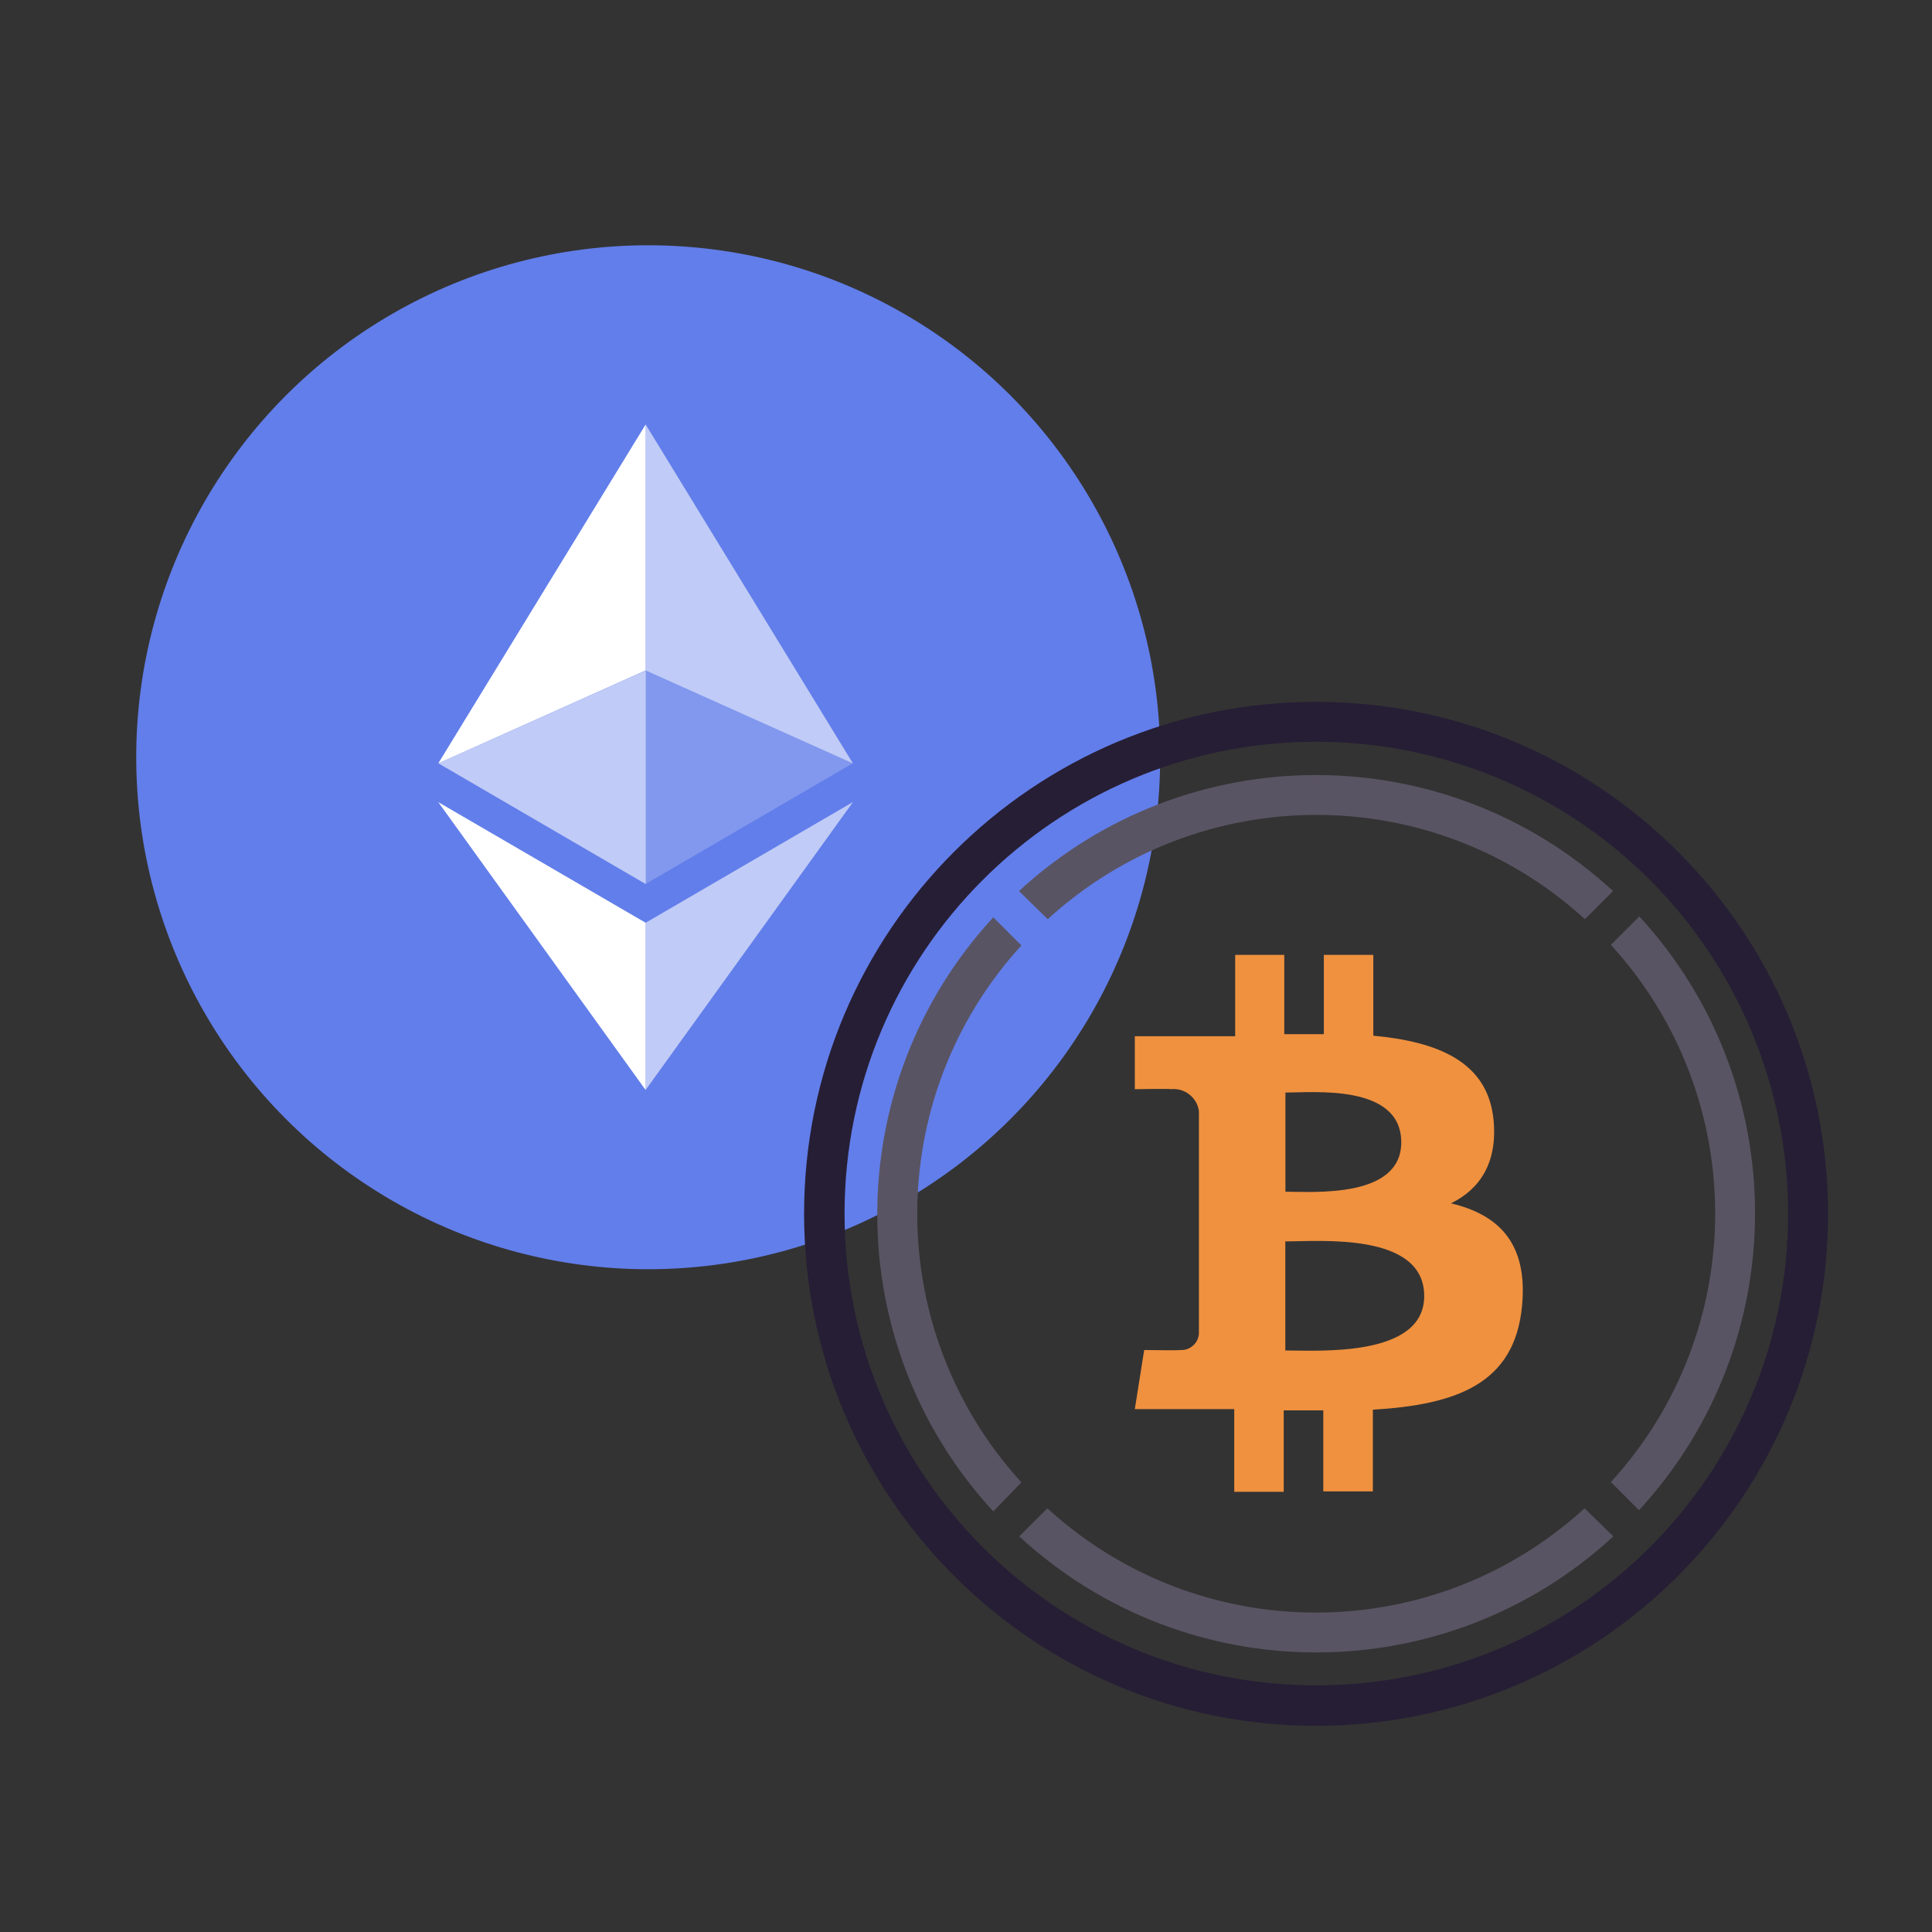 <?xml version="1.0" encoding="UTF-8" standalone="no"?>
<!-- Created with Inkscape (http://www.inkscape.org/) -->

<svg
   width="100mm"
   height="100mm"
   viewBox="0 0 100 100"
   version="1.1"
   id="svg5"
   inkscape:version="1.1.1 (3bf5ae0d25, 2021-09-20)"
   sodipodi:docname="LPETHBTC-8b8a1f.svg"
   inkscape:export-filename="D:\Dev\projects\jex-graphics\LPETHBTC-8b8a1f.png"
   inkscape:export-xdpi="1820.4399"
   inkscape:export-ydpi="1820.4399"
   xmlns:inkscape="http://www.inkscape.org/namespaces/inkscape"
   xmlns:sodipodi="http://sodipodi.sourceforge.net/DTD/sodipodi-0.dtd"
   xmlns:xlink="http://www.w3.org/1999/xlink"
   xmlns="http://www.w3.org/2000/svg"
   xmlns:svg="http://www.w3.org/2000/svg">
  <rect x="0" y="0" width="100" height="100" fill="#333333" stroke="none"/>
  <sodipodi:namedview
     id="namedview7"
     pagecolor="#ffffff"
     bordercolor="#666666"
     borderopacity="1.0"
     inkscape:pageshadow="2"
     inkscape:pageopacity="0.0"
     inkscape:pagecheckerboard="0"
     inkscape:document-units="mm"
     showgrid="false"
     inkscape:zoom="0.7500982"
     inkscape:cx="399.28105"
     inkscape:cy="241.96832"
     inkscape:window-width="1920"
     inkscape:window-height="1027"
     inkscape:window-x="1912"
     inkscape:window-y="-8"
     inkscape:window-maximized="1"
     inkscape:current-layer="layer1" />
  <defs
     id="defs2">
    <style
       id="style824">.cls-1{fill:url(#Dégradé_sans_nom_13);}.cls-2,.cls-3,.cls-4,.cls-5,.cls-6,.cls-7{stroke:#fff;stroke-miterlimit:10;}.cls-2,.cls-3,.cls-4,.cls-5{stroke-width:7.21px;}.cls-2{fill:url(#Dégradé_sans_nom_13-2);}.cls-3{fill:url(#Dégradé_sans_nom_13-3);}.cls-4{fill:url(#Dégradé_sans_nom_13-4);}.cls-5{fill:url(#Dégradé_sans_nom_13-5);}.cls-6{fill:none;}.cls-6,.cls-7{stroke-width:5.047px;}.cls-7{fill:url(#Dégradé_sans_nom_13-6);}.cls-8{fill:url(#Dégradé_sans_nom_13-7);}</style>
    <linearGradient
       id="Dégradé_sans_nom_13"
       y1="70.702"
       x2="141.404"
       y2="70.702"
       gradientUnits="userSpaceOnUse">
      <stop
         offset="0"
         stop-color="#00a19a"
         id="stop826" />
      <stop
         offset="1"
         stop-color="#29235c"
         id="stop828" />
    </linearGradient>
    <linearGradient
       id="Dégradé_sans_nom_13-2"
       x1="230.903"
       y1="549.746"
       x2="260.314"
       y2="549.746"
       gradientTransform="rotate(-15,-1727.338,1084.483)"
       xlink:href="#D%C3%A9grad%C3%A9_sans_nom_13" />
    <linearGradient
       id="Dégradé_sans_nom_13-3"
       x1="230.903"
       y1="569.29"
       x2="256.858"
       y2="569.29"
       gradientTransform="rotate(-15,-1727.342,1084.485)"
       xlink:href="#D%C3%A9grad%C3%A9_sans_nom_13" />
    <linearGradient
       id="Dégradé_sans_nom_13-4"
       x1="295.791"
       y1="549.824"
       x2="321.747"
       y2="549.824"
       gradientTransform="rotate(-15,-1727.342,1084.485)"
       xlink:href="#D%C3%A9grad%C3%A9_sans_nom_13" />
    <linearGradient
       id="Dégradé_sans_nom_13-5"
       x1="292.632"
       y1="569.937"
       x2="318.588"
       y2="569.937"
       gradientTransform="rotate(-15,-1727.342,1084.485)"
       xlink:href="#D%C3%A9grad%C3%A9_sans_nom_13" />
    <linearGradient
       id="Dégradé_sans_nom_13-6"
       x1="54.986"
       y1="19.836"
       x2="88.995"
       y2="19.836"
       xlink:href="#D%C3%A9grad%C3%A9_sans_nom_13" />
    <linearGradient
       id="Dégradé_sans_nom_13-7"
       x1="249.846"
       y1="618.406"
       x2="299.389"
       y2="618.406"
       xlink:href="#D%C3%A9grad%C3%A9_sans_nom_13" />
    <clipPath
       id="clip0_411_785">
      <rect
         width="200"
         height="200"
         fill="white"
         id="rect1108" />
    </clipPath>
    <clipPath
       id="clip0_639_988">
      <rect
         width="200"
         height="200"
         fill="white"
         id="rect1602" />
    </clipPath>
  </defs>
  <g
     inkscape:label="Calque 1"
     inkscape:groupmode="layer"
     id="layer1">
    <g
       style="fill:none"
       id="g2035"
       transform="matrix(0.265,0,0,0.265,7.051,12.695)">
      <circle
         cx="100"
         cy="100"
         r="100"
         fill="#627eea"
         id="circle2008" />
      <path
         d="m 99.5,35 v 48.041 l 40.477,18.148 z"
         fill="#ffffff"
         fill-opacity="0.6"
         id="path2010" />
      <path
         d="M 99.501,35 59,101.189 99.501,83.041 Z"
         fill="#ffffff"
         id="path2012" />
      <path
         d="m 99.5,132.329 v 32.648 l 40.501,-56.233 z"
         fill="#c0cbf7"
         id="path2014" />
      <path
         d="M 99.501,164.976 V 132.329 L 59,108.768 99.501,165 Z"
         fill="#ffffff"
         id="path2016" />
      <path
         opacity="0.2"
         d="M 99.5,124.75 139.977,101.165 99.5,83.041 Z"
         fill="#ffffff"
         id="path2018" />
      <path
         opacity="0.6"
         d="M 59.023,101.189 99.524,124.774 V 83.064 Z"
         fill="#ffffff"
         id="path2020" />
    </g>
    <g
       id="surface1"
       transform="matrix(0.265,0,0,0.265,41.619,36.328)">
      <path
         style="fill:#595463;fill-opacity:1;fill-rule:nonzero;stroke:none"
         d="m 163.078,41.973 -5.492,5.492 c 27.16,29.703 27.16,75.223 0,104.926 l 5.492,5.488 c 30.219,-32.773 30.219,-83.258 0,-116.035 z m 0,0"
         id="path1902" />
      <path
         style="fill:#595463;fill-opacity:1;fill-rule:nonzero;stroke:none"
         d="m 47.594,42.449 c 29.699,-27.16 75.223,-27.16 104.922,0 l 5.492,-5.492 c -32.777,-30.219 -83.258,-30.219 -116.035,0 z m 0,0"
         id="path1904" />
      <path
         style="fill:#595463;fill-opacity:1;fill-rule:nonzero;stroke:none"
         d="m 42.449,152.445 c -27.125,-29.695 -27.125,-75.176 0,-104.871 l -5.492,-5.492 c -30.219,32.777 -30.219,83.258 0,116.035 z m 0,0"
         id="path1906" />
      <path
         style="fill:#595463;fill-opacity:1;fill-rule:nonzero;stroke:none"
         d="m 152.445,157.516 c -29.703,27.16 -75.223,27.16 -104.926,0 l -5.492,5.488 c 32.777,30.219 83.258,30.219 116.035,0 z m 0,0"
         id="path1908" />
      <path
         style="fill:#f0913f;fill-opacity:1;fill-rule:nonzero;stroke:none"
         d="M 134.668,81.676 C 133.57,70.219 123.688,66.375 111.184,65.203 v -15.781 h -9.664 v 15.488 c -2.543,0 -5.145,0 -7.727,0 V 49.422 H 84.203 V 65.312 H 64.598 v 10.344 c 0,0 7.141,-0.129 7.031,0 2.676,-0.297 5.102,1.582 5.488,4.246 v 43.492 c -0.055,0.914 -0.477,1.766 -1.168,2.359 -0.684,0.609 -1.582,0.914 -2.492,0.844 0.129,0.109 -7.027,0 -7.027,0 l -1.832,11.551 h 19.422 v 16.145 h 9.664 v -15.906 h 7.727 v 15.832 h 9.684 v -15.961 c 16.328,-0.988 27.711,-5.016 29.141,-20.301 1.152,-12.301 -4.633,-17.793 -13.875,-20.008 5.621,-2.762 9.098,-7.891 8.309,-16.273 z M 121.125,116.055 c 0,12.008 -20.574,10.633 -27.129,10.633 v -21.305 c 6.555,0.016 27.129,-1.867 27.129,10.672 z m -4.484,-30.02 c 0,10.98 -17.172,9.645 -22.625,9.645 V 76.312 c 5.453,0 22.625,-1.719 22.625,9.723 z m 0,0"
         id="path1910" />
      <path
         style="fill:#261e35;fill-opacity:1;fill-rule:nonzero;stroke:none"
         d="M 99.98,200 C 44.758,199.988 -0.004,155.219 0,99.992 0.004,44.77 44.77,0.004 99.992,0 155.219,-0.004 199.988,44.758 200,99.98 200.012,155.223 155.223,200.012 99.98,200 Z m 0,-192.203 c -50.875,0.043 -92.094,41.309 -92.074,92.184 0.023,50.879 41.27,92.113 92.148,92.113 50.879,0 92.129,-41.234 92.148,-92.113 0.008,-24.457 -9.707,-47.914 -27.004,-65.207 C 147.902,17.484 124.441,7.777 99.98,7.797 Z m 0,0"
         id="path1912" />
    </g>
  </g>
</svg>

